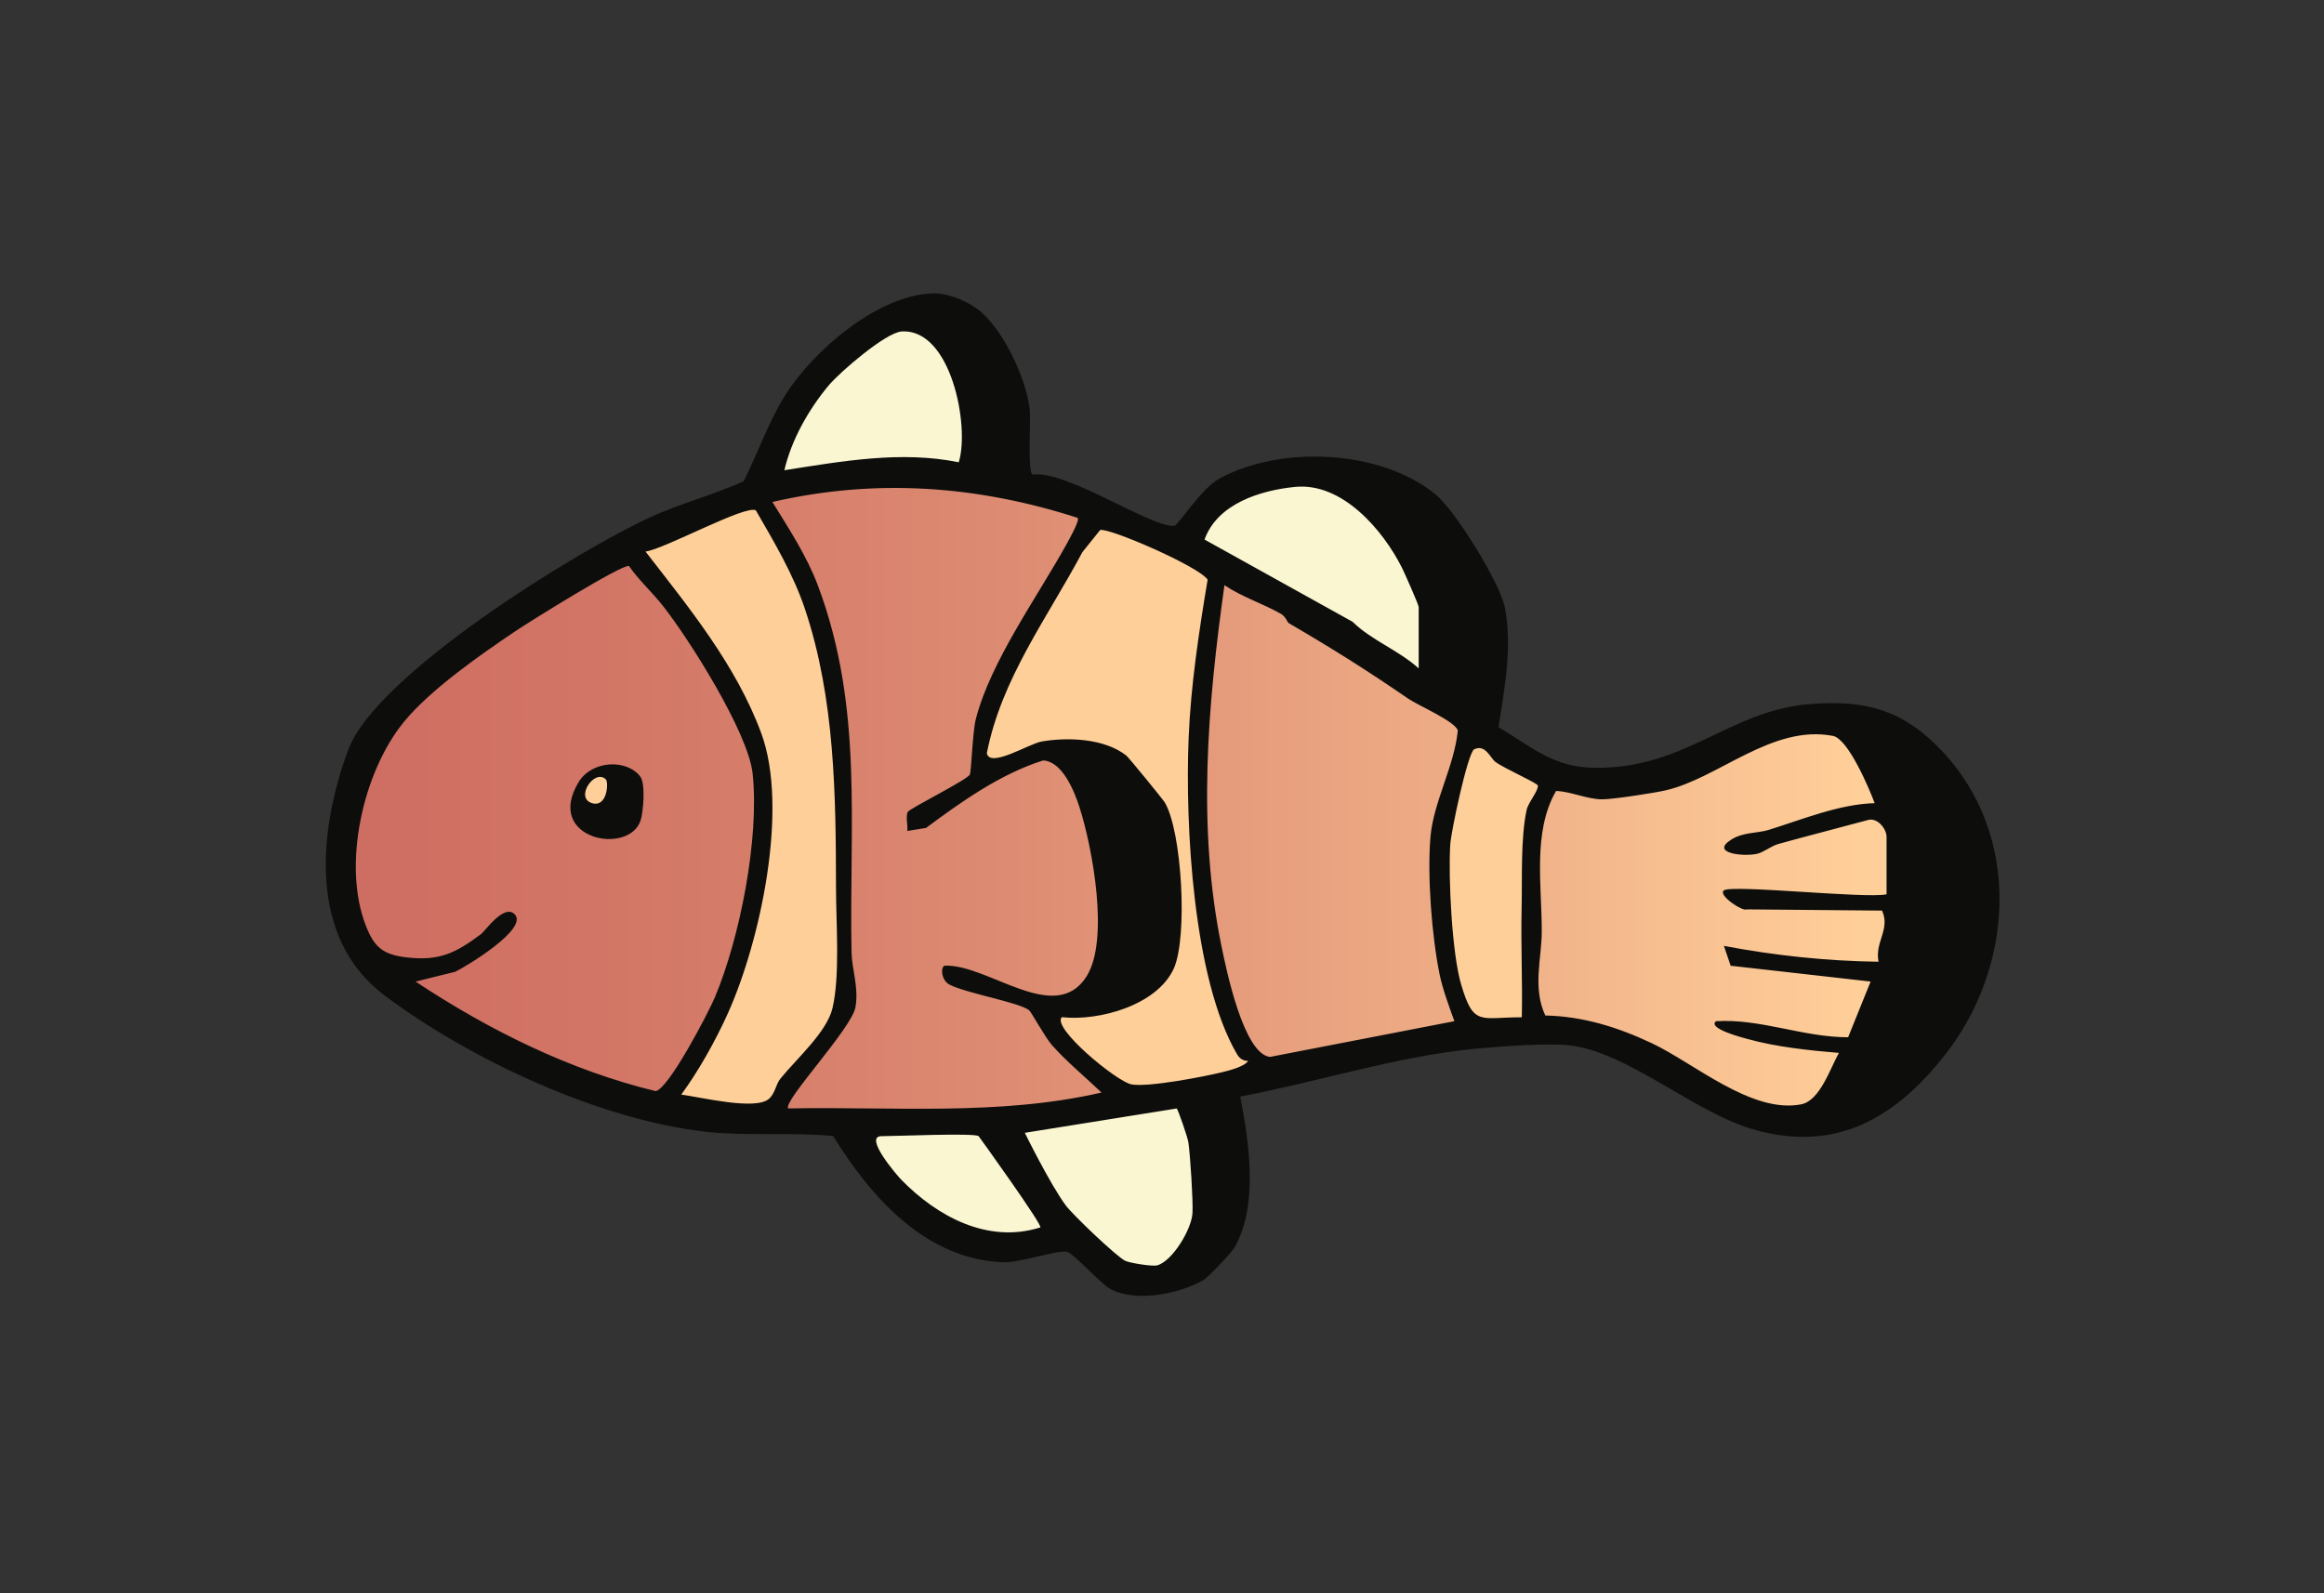 <?xml version="1.0" encoding="UTF-8"?>
<svg id="Clown_fish" data-name="Clown fish" xmlns="http://www.w3.org/2000/svg" xmlns:xlink="http://www.w3.org/1999/xlink" viewBox="0 0 586.14 401.97">
  <rect x="0" y="0" width="586.14" height="401.97" fill="#333333" stroke="none"/>
  <defs>
    <style>
      .cls-1 {
        fill: #ffcf99;
      }

      .cls-2 {
        fill: url(#linear-gradient);
      }

      .cls-3 {
        fill: #0d0e0c;
      }

      .cls-4 {
        fill: #faf6d2;
      }
    </style>
    <linearGradient id="linear-gradient" x1="88.16" y1="201.6" x2="481.5" y2="201.6" gradientUnits="userSpaceOnUse">
      <stop offset="0" stop-color="#ce6d62"/>
      <stop offset=".16" stop-color="#d27566"/>
      <stop offset=".42" stop-color="#dd8b72"/>
      <stop offset=".73" stop-color="#efaf87"/>
      <stop offset=".97" stop-color="#ffcf99"/>
      <stop offset="1" stop-color="#ffcf99"/>
    </linearGradient>
  </defs>
  <g id="clownfish">
    <path class="cls-2" d="M481.28,215.58c-.96-11.73-5.67-32.16-20.08-33.55-7.19-.69-14.07,2.63-20.44,5.51-8.38,3.78-16.74,7.62-25.11,11.42-.24.11-.43.24-.63.36-3.89.62-7.81,1.03-11.78,1.21-.4-.63-.97-1.2-1.78-1.66-7.38-4.19-16.15-6.42-22.58-12.14-6.21-5.52-11.08-11.76-18.14-16.37-16.1-10.49-33.48-19.75-50.38-28.88-16.34-8.83-33.47-15.44-51.9-18.18-17.11-2.54-34.39-2.23-51.46.55-10.11,1.65-20.08,4.21-29.74,7.61-8.31,2.92-17.46,6-23.3,12.96-6.81,3.4-13.55,6.95-20.19,10.67-11.96,6.71-23.87,14.22-32.42,24.95-1.05.54-1.93,1.46-2.42,2.84-.11.31-.23.61-.34.91-.72,1.07-1.42,2.16-2.08,3.29-.54.93-.74,1.85-.7,2.71-.16.2-.33.4-.46.63-.22.43-.43.87-.65,1.3-.37.57-.56,1.19-.59,1.86-.13.58-.12,1.15.02,1.73-.47,1.12-.95,2.22-1.43,3.33-.53.54-.89,1.26-1.01,2.15-.15.26-.29.52-.44.78-1.38,1.03-2.18,2.73-1.55,4.88-1.12,3.97-.88,8.68-.58,12.38.07.86.16,1.72.27,2.57-1.07,1.13-1.6,2.7-.94,4.47,2.52,6.81,5.6,13.31,9.39,19.5,1.13,1.85,2.87,2.5,4.54,2.34.39.65.94,1.26,1.71,1.8,9.49,6.64,19.73,12.07,30.49,16.22.33.69.66,1.38.99,2.07,1.53,3.11,4.67,3.08,6.86,1.49.68.92,1.43,1.77,2.28,2.51,1.87,1.62,4.71,1.66,6.6.39,4.49,1.48,9.03,2.49,13.61,3.04.59.78,1.42,1.43,2.5,1.81,16.99,5.96,36.22,4.44,53.95,4.37,19.34-.07,38.68-.85,57.8-3.87,35.94-5.67,71.15-19.22,108.02-16.34,9.45.74,18.91,2.65,27.78,6.02,1.43,2.35,3.46,3.78,6.34,3.51.42-.04.81-.12,1.18-.23,4.91,2.46,9.57,5.45,13.84,9.03,2.33,1.95,5.15,1.38,6.95-.19,5.37,1.9,10.73,2.34,15.88-1.41,5.34-3.9,9.28-9.72,12.13-15.6,6.84-14.13,11.28-30.98,10-46.74Z"/>
    <path class="cls-4" d="M248,112.5c-.74-5.95-1.88-11.76-3.86-17.43-1.35-3.86-3.07-7.9-6.94-9.21-.51-1.92-2.06-3.51-4.63-3.51-17.02.05-30.19,16.01-36.98,30.09-1.5,3.1.23,7.87,4.32,7.52,14.04-1.17,29.03-4,43.09-2.47,2.47.27,5.31-2.52,5-5Z"/>
    <path class="cls-1" d="M157.01,200.56c-.06-.44-.12-.89-.18-1.33-.24-.85-.67-1.58-1.29-2.21-.34-.26-.67-.52-1.01-.78-.78-.45-1.62-.68-2.52-.68-.23.02-.47.05-.7.09-.23.02-.46.05-.68.09-.03,0-.05.02-.08.02l-1.19.5s-.03.01-.04.02c-.01,0-.03.02-.04.03-.34.26-.67.52-1.01.78-.72.65-1.14,1.51-1.44,2.41-.15.45-.19,1.21-.21,1.46-.02.27.05.52.09.79.11.84.05.62.38,1.38.12.29.16.44.28.65.26.34.52.67.78,1.01.01.02.03.03.04.05.45.49.99.83,1.61,1.03.6.31,1.24.46,1.93.43.69.03,1.33-.12,1.93-.43.62-.2,1.16-.55,1.61-1.03.26-.34.52-.67.78-1.01.25-.44.43-.89.54-1.37,0,0,0,0,0,0,.31-.6.46-1.24.43-1.93Z"/>
    <path class="cls-3" d="M161.5,195.92c1.35,1.79.75,8.88.09,10.98-2.84,9.04-24.47,4.87-15.63-9.64,3.31-5.43,12.09-5.89,15.54-1.34ZM152.81,196.62c-2.81-2.84-7.95,4.67-3.48,5.99,3.86,1.14,4.19-5.27,3.48-5.99Z"/>
    <path class="cls-4" d="M365.19,159.73c-.48-3.78-1.56-7.38-3.26-10.8-.45-.91-1.07-1.8-1.74-2.69-.1-.36-.22-.72-.4-1.08-1.22-2.35-2.66-4.54-4.2-6.67-.12-.27-.24-.54-.35-.8-.47-1.07-1.14-1.77-1.9-2.17-.52-.66-1.04-1.32-1.56-1.97-1.54-1.93-3.1-3.84-4.65-5.77-.78-.97-1.57-1.94-2.35-2.91-.32-.39-.79-1.29-1.24-1.73.55-3.01-2.41-6.63-6.06-6.08-.99-.45-2.11-.58-3.27-.27l-.21.06c-1.72.46-2.76,1.54-3.24,2.82-5.55-1.7-10.72.34-15.78,2.55-2.22.97-4.9,1.58-6.96,2.88-1,.63-2.03,1.62-2.66,2.61-.26.4-.87,2.45-.93,2.47-3.27,1.5-3.27,7.14,0,8.63,4,1.83,8.01,3.47,11.95,5.18,2.91,2.97,8.22,4.48,11.64,6.79,7.79,5.27,15.15,10.65,23.73,14.65.34.16.68.32,1.02.49,1.72,1.41,3.61,2.57,6.02,3.17,3.46.86,6.28-1.77,6.26-5.02.37-1.31.35-2.8.15-4.35Z"/>
    <path class="cls-4" d="M305.16,293.29c-.43-4.51-1.43-10.84-4.68-14.3-4.15-4.41-10.9-1.03-15.71.28-6.42,1.75-12.74,3.13-19.43,2.92-1.09-.03-2.02.29-2.76.82-1.83-.42-3.81.23-5.1,1.46-.19-.12-.37-.23-.54-.35-4.61-2.97-9.29-4.64-14.81-3.89-6.44.88-12.86,2.86-19.18,4.36-4.53,1.07-4.47,6.8-1.19,9.14,2.33,1.67,3.77,4.29,5.69,6.35,1.96,2.11,4.37,3.83,6.87,5.25,5.15,2.92,10.95,5.2,16.7,6.56,6.67,1.58,11.24.39,17.18-2.66.83-.43,1.74-.9,2.68-1.33,2.83,3.06,5.79,5.93,8.88,8.44,3.96,3.23,9.07,4.08,14.06,3.17,5.36-.98,7.71-5.5,9.42-10.24,1.82-5.05,2.44-10.65,1.93-15.99Z"/>
    <g>
      <path class="cls-1" d="M211.92,230.6c0-9.58-.01-19.16-.02-28.74,0-9.01.11-18.03-1.27-26.96-1.42-9.18-4.93-17.77-8.39-26.33-1.58-3.91-3.21-7.8-4.88-11.68-1.56-3.62-2.76-8.2-7.31-8.65-3.63-.36-7.77,1.35-11.19,2.33-4.11,1.18-8.14,2.6-12.12,4.15-.28.07-.55.18-.81.31-.17.07-.35.13-.52.2-3.65,1.46-5.39,6.97-1.19,9.14,1.13.58,2.05.86,3.04.94.12.44.32.88.61,1.31,6.62,9.5,13.48,18.98,19.47,28.89,3.97,6.57,3.82,14.3,6.96,20.99-1.47.8-2.55,2.21-2.46,4.17.33,6.9.94,13.88,1.01,20.84-1.59,2.45-2.26,5.09-2.26,8.07,0,.61.1,1.15.26,1.64-.96,2.78-2.01,5.52-3.17,8.23-1.09,2.55-2.19,5.17-2.78,7.82-.94.58-1.7,1.47-2.05,2.73-2.17,7.96-5.71,15.33-10.83,21.83-2.44,3.1-1.23,8.78,3.54,8.54,8.2-.42,16.42.52,22.91-5.2,5.59-4.91,9.71-11.62,11.79-18.75,2.42-8.29,1.68-17.31,1.67-25.83Z"/>
      <path class="cls-1" d="M388.07,215.52c.55-5.32,2.27-11.69,1.51-16.99-.72-5-5.22-6.49-9.2-8.54-.03-.02-.06-.03-.09-.04-1.18-3.04-5.23-5.04-8.17-2-4.42,4.56-5.59,10.25-6.26,16.38-.86,7.95-1.23,16.02-.86,24.01.33,7.29,1.31,14.67,3.47,21.66,1.99,6.45,6.27,7.97,12.85,7.64,3.29-.16,5.63-3.06,4.82-6.33-1.38-5.6-.61-11.28-.02-16.94.65-6.28,1.3-12.57,1.96-18.85Z"/>
      <path class="cls-1" d="M314.65,264c-5.15-7.84-7.89-16.24-9.18-25.5-1.37-9.86-2.59-19.86-2.63-29.82-.02-5.15.32-10.29-.09-15.43-.4-5.05-1.35-9.96-1.13-15.05.44-9.9,3.26-19.78,3.41-29.66.05-3.51-1.45-5.92-4.72-7.31-4-1.7-7.79-2.39-11.43-5.04-3.09-2.24-5.94-5.4-10.21-4.03-3.43,1.1-5.43,5.01-7.42,7.73-10.62,14.48-20.71,29.88-23.95,47.86-1.12,6.21,8.24,8.91,9.59,2.9.7.14,1.47.16,2.32-.02,7.91-1.64,15.78,3.17,22.69,6.4,1.15.54,2.31,1.08,3.46,1.61.53.35.92.59,1.21.73.09,1.45-.28,3.36-.25,4.51.1,4.04.47,8.06.93,12.08.91,8.04,2.23,16.07,2.39,24.17.05,2.29.35,6.43-1.62,8.19-2.11,1.88-6.59,1.42-9.14,3.14-1.05.71-1.72,1.73-2.05,2.84-2.02-.45-4.14-.57-6.57-.06-4.29.9-4.77,7.08-1.19,9.14,6.26,3.61,10.45,9.85,17.95,11.23,8.09,1.48,15.35-3.55,23.32-3.07,3.71.22,6.34-4.44,4.32-7.52Z"/>
    </g>
    <path class="cls-3" d="M246.5,77.93c6.37,4.74,12.34,17.51,13.2,25.29.33,2.94-.57,15.66.68,16.51,8.68-1.24,29.93,13.45,35.84,12.91.82-.07,6.82-9.44,11.25-11.87,15.55-8.52,40.64-7.38,54.55,3.9,5,4.06,16.41,22.55,17.55,28.68,1.87,10.12-.1,20.18-1.62,30.12,8.56,4.98,13.61,10.1,24.34,10.22,22.84.24,33.86-14.41,54.03-16.06,14.18-1.16,23.63,1.41,33.43,11.77,20.31,21.44,18.32,54.78.47,77.14-12.24,15.34-26.85,24.16-47.39,18.56-15.39-4.2-32.42-20.01-47.54-21.46-5.52-.53-18.12.41-23.97,1-19.43,1.97-39.31,8.38-58.52,11.99,2.24,11.5,4.64,27.42-1.43,38.07-.72,1.27-6.66,7.52-7.84,8.21-6.1,3.54-17.34,5.76-23.66,2.15-2.48-1.42-8.95-8.78-10.79-9.28-1.97-.54-11.94,2.75-15.78,2.65-19.62-.53-33.58-16.3-43.17-31.84-10.1-1-21.92.03-31.75-1.04-27.13-2.96-59.99-18.34-81.49-34.51-19.2-14.44-16.65-41.41-9.07-61.89,7.01-18.94,57.51-50.09,76.28-58.72,7.24-3.32,16.08-5.67,23.46-9.03,3.5-6.96,6.13-14.61,10.22-21.29,7.01-11.45,23.61-25.81,37.67-26.11,3.54-.08,8.21,1.84,11.03,3.94ZM241.81,116.61c2.81-9.06-1.92-33.81-14.42-32.99-3.99.26-15.6,10.26-18.42,13.65-5,6-9.36,13.65-11.14,21.35,14.48-2.26,29.45-4.98,43.99-2ZM271.81,130.64c-25.34-8.16-50.93-10.02-77-4.01,4.1,6.64,8.69,13.66,11.46,21.03,11.58,30.82,7.86,60.43,8.5,92.5.09,4.51,1.86,8.85.99,13.91-.93,5.4-18.53,23.91-16.94,25.55,26.33-.52,53.08,1.95,78.99-4.01-4.14-3.97-8.68-7.67-12.51-11.98-1.6-1.8-5.25-8.38-5.73-8.77-2.44-1.98-15.84-4.29-20.05-6.45-2.24-1.15-2.32-4.66-1.19-4.81,10.96-.36,27.79,15.2,35.7,2.73,5.83-9.2,1.51-32.44-1.76-42.67-1.31-4.08-4.34-11.63-9.2-11.82-10.65,3.35-20.59,10.38-29.51,17.02l-4.73.76c.19-1.39-.49-3.78.16-4.84.54-.89,14.8-7.97,15.61-9.37.38-.65.69-10.79,1.51-14,3.75-14.57,15.53-30.83,22.88-44.12.59-1.06,3.35-5.95,2.83-6.65ZM357.81,168.62v-15.5c0-.53-3.56-8.58-4.18-9.82-4.83-9.64-15.14-21.67-27.03-20.47-8.76.88-19.56,4.24-22.8,13.28l37.33,20.74c4.76,4.68,11.59,7.15,16.69,11.77ZM190.65,128.75c-2.57-1.51-23.33,9.9-27.85,10.38,11.02,14.21,22.86,28.69,29.19,45.81,7.02,18.98-.23,52.6-8.49,70.87-3.05,6.74-7.31,14.38-11.68,20.32,4.93.64,18.64,4.04,22.09,1.09,1.6-1.37,1.75-3.67,2.9-5.09,4.06-5.04,11.74-11.75,13.16-17.84,1.92-8.24.9-21.3.88-30.2-.04-23.36-.26-47.7-7.76-70.25-2.97-8.94-7.78-16.99-12.45-25.08ZM314.81,267.63c-1.28,0-2.17-.59-2.82-1.69-11.11-19-13.11-58-12.2-79.88.54-13.12,2.62-26.89,4.79-39.84-2.26-3.36-24.91-13.16-27.11-12.51l-4.48,5.58c-8.85,16.61-20.43,31.91-24.1,50.74.83,3.8,10.58-2.41,13.86-2.98,6.63-1.14,15.8-.77,21.3,3.53.6.47,9.24,11.05,9.71,11.83,4.35,7.25,5.85,34.05,2.28,41.92-4.21,9.28-18.88,13.31-28.23,12.27-2.66,2.63,13.82,16.25,17.54,16.95,4.17.78,18.1-1.9,22.85-3.06,1.65-.4,5.73-1.41,6.6-2.88ZM158.65,142.79c-1.53-.66-25.16,14.07-28.73,16.48-8.73,5.89-21.37,14.67-28.08,22.88-10.26,12.55-15.62,36.02-9.53,51.47,2.12,5.37,4.33,7.18,10.11,7.88,8.43,1.02,12.53-1.12,18.91-5.86,1-.74,5.8-7.71,8.47-5.01,3.63,3.65-12.29,13.22-14.98,14.51l-10,2.48c18.48,12.23,38.82,22.35,60.53,27.63,3.24-.45,13.32-19.78,14.94-23.64,6.36-15.13,11.27-40.17,9.53-56.48-1.09-10.25-15.86-33.71-22.66-42.34-2.54-3.23-6.16-6.57-8.51-9.99ZM325.14,157.27c-.52-.3-.85-1.72-2.04-2.4-4.67-2.65-9.83-4.25-14.28-7.25-4.23,30.23-6.92,61.17-.72,91.21,1.19,5.75,5.57,27.12,12.22,27.79l46.49-9.01c-1.31-3.66-2.94-7.98-3.72-11.77-1.97-9.56-3.16-25.06-2.31-34.76.77-8.8,6.02-17.82,6.89-26.78-.56-2.29-10-6.33-12.5-8.05-10.57-7.26-18.94-12.52-30.02-18.99ZM475.81,225.62v-14.5c0-1.96-2.12-4.73-4.45-4.32-7.58,2.05-15.21,3.99-22.78,6.09-2,.56-3.72,2.13-5.5,2.51-3.54.74-11.73-.19-6.53-3.54,3.13-2.02,6.58-1.6,9.5-2.5,8.57-2.65,17.86-6.52,26.76-6.75-1.4-3.76-6.67-16.23-10.52-16.97-15.34-2.95-28.89,10.7-42.22,13.74-2.87.66-13.07,2.23-15.81,2.26-3.84.05-7.92-1.96-11.8-2.11-5.98,10.31-3.56,24.06-3.61,35.62-.03,6.61-2.36,14.04.89,21.02,9.53.2,18.43,2.99,26.96,7.04,10.66,5.05,25.14,17.8,37.58,15.37,4.79-.93,7.38-9.26,9.52-12.97-7.48-.62-15.79-1.5-23.01-3.5-.83-.23-10.32-2.63-7.99-4.5,11.31-.68,21.94,4.06,33.32,4.05l5.67-14.05-35.3-3.99-1.7-5.01c12.89,2.45,25.83,3.81,39,4-1.01-4.95,3.04-8.19.88-12.9l-34.13-.31c-1.02.62-7.31-3.58-5.76-4.79,1.98-1.54,35.91,2.14,40.99.99ZM377.19,192.23c-1.32-.99-2.54-4.61-5.42-3.19-1.66,1.17-5.8,20.75-6,24.03-.51,8.5.43,27.49,2.76,35.33,3.16,10.6,4.71,8.22,15.29,8.22.19-9.16-.26-18.38-.05-27.55.17-7.42-.28-17.6,1.26-24.74.42-1.94,2.93-4.72,2.84-6.15-.04-.61-8.47-4.31-10.68-5.96ZM296.77,279.63l-38.3,6.14s6.38,12.99,10.35,18.34c1.69,2.29,12.91,13.02,15.02,13.97,1.22.55,6.83,1.45,8.03,1.12,3.83-1.06,8.7-9.13,8.89-13.23.15-3.46-.55-14.25-1.03-17.77-.16-1.17-2.59-8.3-2.96-8.57ZM246.81,286.62c-.86-.87-21.12,0-24.5,0-4.61,0,3.98,9.94,5.01,10.99,8.99,9.2,21.75,16.22,35.05,12.03.87-.27-15.44-22.91-15.55-23.03Z"/>
  </g>
</svg>